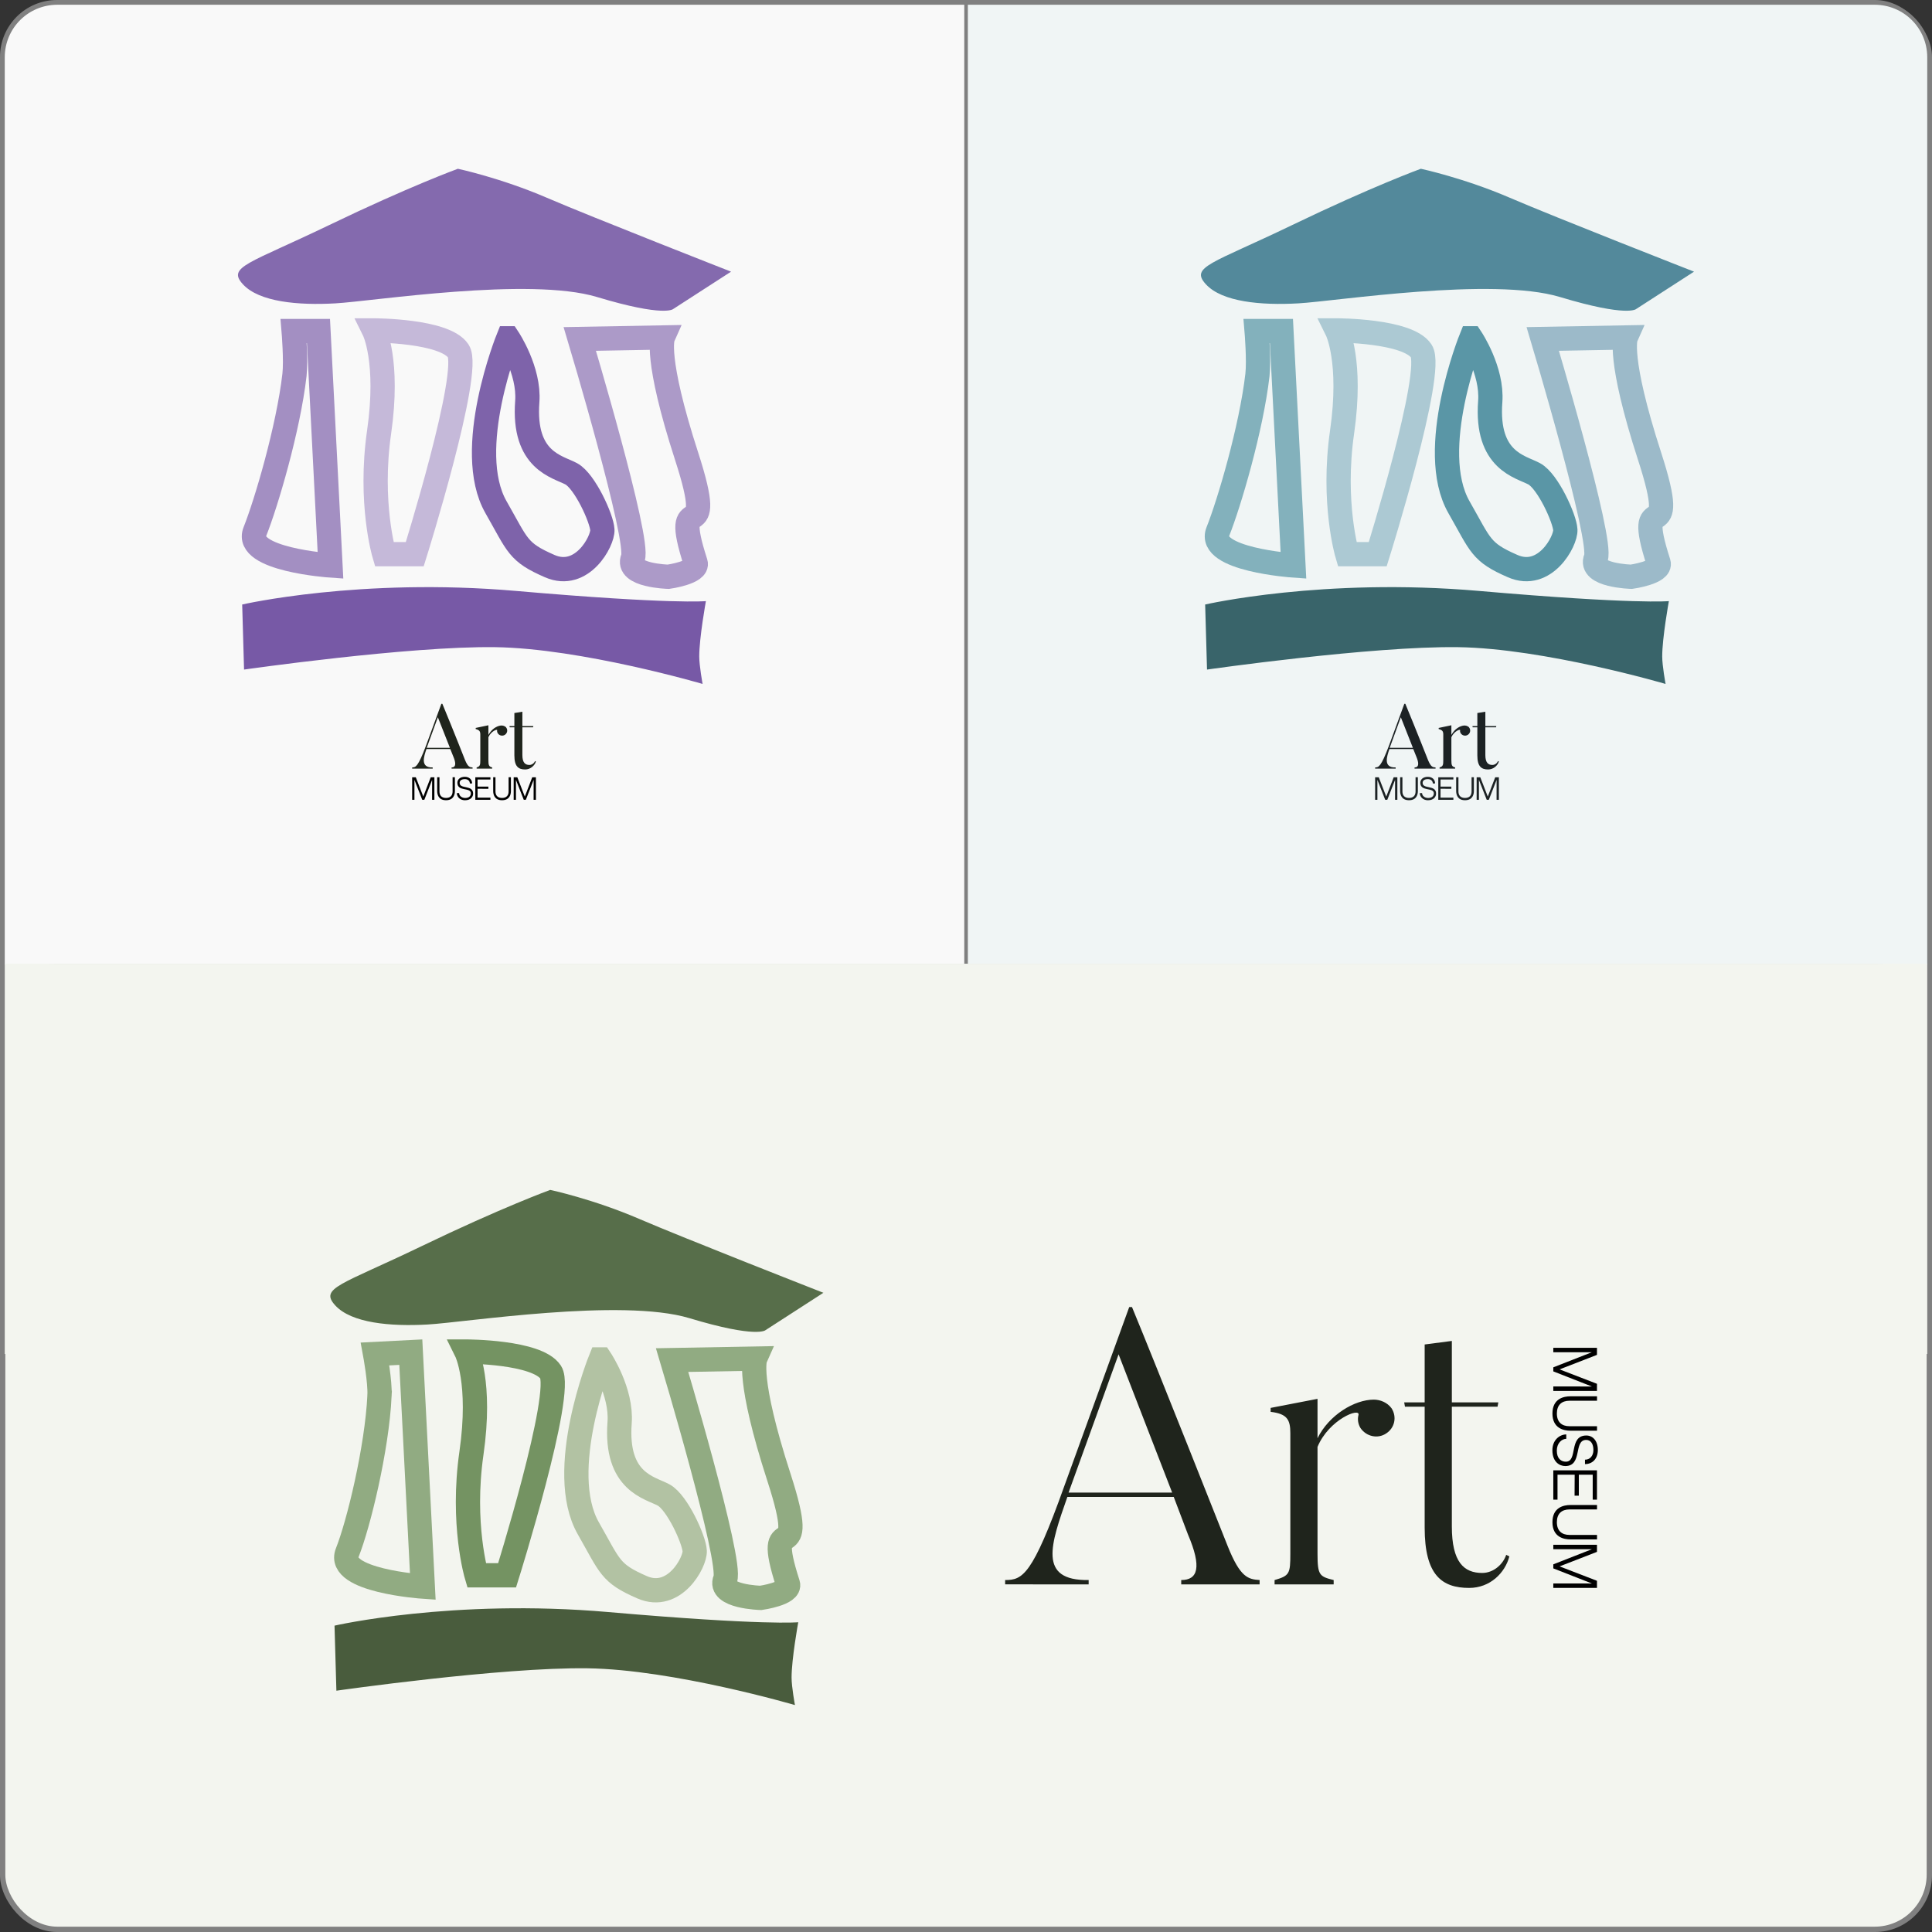 <?xml version="1.0" encoding="UTF-8" standalone="no"?>
<!-- Created with Inkscape (http://www.inkscape.org/) -->

<svg
   width="421.323mm"
   height="421.323mm"
   viewBox="0 0 421.323 421.323"
   version="1.1"
   id="svg1"
   inkscape:version="1.3 (0e150ed6c4, 2023-07-21)"
   sodipodi:docname="Portfolio_workPreviewElement_Museum.svg"
   xmlns:inkscape="http://www.inkscape.org/namespaces/inkscape"
   xmlns:sodipodi="http://sodipodi.sourceforge.net/DTD/sodipodi-0.dtd"
   xmlns="http://www.w3.org/2000/svg"
   xmlns:svg="http://www.w3.org/2000/svg">
  <rect x="0" y="0" width="421.323" height="421.323" fill="#333333" stroke="none"/>
  <sodipodi:namedview
     id="namedview1"
     pagecolor="#505050"
     bordercolor="#000000"
     borderopacity="1"
     inkscape:showpageshadow="0"
     inkscape:pageopacity="0"
     inkscape:pagecheckerboard="0"
     inkscape:deskcolor="#4c4c4c"
     inkscape:document-units="mm"
     borderlayer="false"
     inkscape:zoom="0.25"
     inkscape:cx="422"
     inkscape:cy="790"
     inkscape:window-width="1920"
     inkscape:window-height="1009"
     inkscape:window-x="-8"
     inkscape:window-y="-8"
     inkscape:window-maximized="1"
     inkscape:current-layer="layer1" />
  <defs
     id="defs1" />
  <g
     inkscape:label="Слой 1"
     inkscape:groupmode="layer"
     id="layer1"
     transform="translate(0.661,-31.42)">
    <rect
       style="fill:none;fill-opacity:1;stroke:#808080;stroke-width:1.323;stroke-linecap:round;stroke-linejoin:round;stroke-miterlimit:4.7;stroke-dasharray:none;stroke-opacity:1"
       id="rect1"
       width="420"
       height="420"
       x="0"
       y="32.082"
       ry="11.775"
       rx="11.775" />
    <path
       id="path7"
       style="fill:#f0f5f5;fill-opacity:1;stroke:#808080;stroke-width:0.75;stroke-linecap:round;stroke-linejoin:round;stroke-miterlimit:4.7;stroke-dasharray:none"
       d="M 210,32.082 V 106.079 242.082 H 408.154 420 V 230.236 106.079 43.927 c 0,-6.562 -5.283,-11.845 -11.846,-11.845 z" />
    <path
       id="rect14"
       style="fill:#f9f9f9;stroke:#808080;stroke-width:0.75;stroke-linecap:round;stroke-linejoin:round;stroke-miterlimit:4.7;stroke-dasharray:none"
       d="M 11.845,32.082 C 5.283,32.082 0,37.364 0,43.927 V 242.082 H 210 V 32.082 Z" />
    <rect
       style="fill:#f3f5ef;fill-opacity:1;stroke:#808080;stroke-width:1;stroke-linecap:round;stroke-linejoin:round;stroke-miterlimit:4.7;stroke-dasharray:none"
       id="rect2"
       width="420"
       height="210"
       x="0"
       y="242.082"
       ry="11.845"
       rx="11.845" />
    <rect
       style="fill:#f3f5ef;fill-opacity:1;stroke:none;stroke-width:2.638;stroke-linecap:round;stroke-linejoin:round;stroke-miterlimit:4.7;stroke-dasharray:none"
       id="rect8"
       width="419.246"
       height="85.109"
       x="0.38"
       y="241.582"
       ry="0"
       rx="0" />
    <g
       id="g19"
       transform="translate(2.305,-7.199)">
      <path
         style="fill:#7759a6;fill-opacity:1;stroke:none;stroke-width:2.646;stroke-linecap:butt;stroke-linejoin:miter;stroke-dasharray:none;stroke-opacity:1"
         d="m 49.85,170.449 c 0,0 25.665,-5.923 59.721,-2.961 34.056,2.961 41.404,2.221 41.404,2.221 0,0 -1.458,8.027 -1.453,12.085 0.002,2.007 0.732,5.976 0.732,5.976 0,0 -26.457,-7.758 -45.254,-8.02 -18.797,-0.262 -54.744,4.886 -54.744,4.886 z"
         id="path14"
         sodipodi:nodetypes="cscacscc" />
      <path
         style="fill:none;stroke:#a38fc2;stroke-width:5.292;stroke-linecap:butt;stroke-linejoin:miter;stroke-dasharray:none;stroke-opacity:1"
         d="m 61.25,120.405 c -1.343,11.657 -6.183,28.022 -8.626,34.13 -2.443,6.108 16.479,7.401 16.479,7.401 l -2.618,-51.129 h -5.41 c 0,0 0.541,6.419 0.175,9.598 z"
         id="path15"
         sodipodi:nodetypes="asccca" />
      <path
         style="fill:none;stroke:#c5b9d9;stroke-width:5.292;stroke-linecap:butt;stroke-linejoin:miter;stroke-dasharray:none;stroke-opacity:1"
         d="m 78.6,110.676 c 0,0 3.332,6.718 1.111,22.142 -2.221,15.424 1.111,26.652 1.111,26.652 h 6.663 c 0,0 12.462,-39.801 9.501,-44.297 -2.961,-4.497 -18.385,-4.497 -18.385,-4.497 z"
         id="path16" />
      <path
         style="fill:none;stroke:#7e63aa;stroke-width:5.292;stroke-linecap:butt;stroke-linejoin:miter;stroke-dasharray:none;stroke-opacity:1"
         d="m 107.855,112.394 c 0,0 -9.81,24.31 -2.653,36.834 4.819,8.434 4.689,9.782 11.722,12.85 7.033,3.068 11.599,-5.446 11.475,-7.914 -0.123,-2.468 -3.825,-10.612 -6.786,-12.216 -2.961,-1.604 -10.567,-2.783 -9.592,-15.764 0.508,-6.772 -4.166,-13.79 -4.166,-13.79 z"
         id="path17"
         sodipodi:nodetypes="csssssc" />
      <path
         style="fill:none;stroke:#ac9ac8;stroke-width:5.292;stroke-linecap:butt;stroke-linejoin:miter;stroke-dasharray:none;stroke-opacity:1"
         d="m 123.473,112.539 c 0,0 13.179,43.969 11.575,47.794 -1.604,3.825 7.744,4.063 7.744,4.063 0,0 6.618,-0.931 5.935,-3.048 -5.831,-18.05 5.19,-1.16 -1.956,-23.226 -7.033,-21.717 -5.182,-25.912 -5.182,-25.912 z"
         id="path18"
         sodipodi:nodetypes="cscsscc" />
      <path
         style="fill:#846aae;fill-opacity:1;stroke:none;stroke-width:2.646;stroke-linecap:butt;stroke-linejoin:miter;stroke-dasharray:none;stroke-opacity:1"
         d="m 96.885,75.424 c 0,0 -10.564,3.842 -28.099,12.294 -17.535,8.452 -22.303,9.067 -18.765,12.909 3.538,3.842 11.997,4.61 20.15,4.149 8.152,-0.461 42.299,-5.84 57.065,-1.383 14.766,4.457 16.612,2.612 16.612,2.612 l 12.613,-8.145 c 0,0 -30.225,-11.833 -40.223,-16.136 -9.998,-4.303 -19.351,-6.301 -19.351,-6.301 z"
         id="path19"
         sodipodi:nodetypes="cssssccsc" />
    </g>
    <path
       style="fill:#39646a;fill-opacity:1;stroke:none;stroke-width:2.646;stroke-linecap:butt;stroke-linejoin:miter;stroke-dasharray:none;stroke-opacity:1"
       d="m 262.155,163.25 c 0,0 25.665,-5.923 59.721,-2.961 34.056,2.961 41.404,2.221 41.404,2.221 0,0 -1.458,8.027 -1.453,12.085 0.002,2.007 0.732,5.976 0.732,5.976 0,0 -26.457,-7.758 -45.254,-8.02 -18.797,-0.262 -54.744,4.886 -54.744,4.886 z"
       id="path1"
       sodipodi:nodetypes="cscacscc" />
    <path
       style="fill:none;stroke:#83b1bc;stroke-width:5.292;stroke-linecap:butt;stroke-linejoin:miter;stroke-dasharray:none;stroke-opacity:1"
       d="m 273.555,113.206 c -1.343,11.657 -6.183,28.022 -8.626,34.13 -2.443,6.108 16.479,7.401 16.479,7.401 l -2.618,-51.129 h -5.41 c 0,0 0.541,6.419 0.175,9.598 z"
       id="path2"
       sodipodi:nodetypes="asccca" />
    <path
       style="fill:none;stroke:#acc9d3;stroke-width:5.292;stroke-linecap:butt;stroke-linejoin:miter;stroke-dasharray:none;stroke-opacity:1"
       d="m 290.905,103.476 c 0,0 3.332,6.718 1.111,22.142 -2.221,15.424 1.111,26.652 1.111,26.652 h 6.663 c 0,0 12.462,-39.801 9.501,-44.297 -2.961,-4.497 -18.385,-4.497 -18.385,-4.497 z"
       id="path3" />
    <path
       style="fill:none;stroke:#5a96a6;stroke-width:5.292;stroke-linecap:butt;stroke-linejoin:miter;stroke-dasharray:none;stroke-opacity:1"
       d="m 320.159,105.195 c 0,0 -9.81,24.31 -2.653,36.834 4.819,8.434 4.689,9.782 11.722,12.85 7.033,3.068 11.599,-5.446 11.475,-7.914 -0.123,-2.468 -3.825,-10.612 -6.786,-12.216 -2.961,-1.604 -10.567,-2.783 -9.592,-15.764 0.508,-6.772 -4.166,-13.79 -4.166,-13.79 z"
       id="path4"
       sodipodi:nodetypes="csssssc" />
    <path
       style="fill:none;stroke:#9cbac9;stroke-width:5.292;stroke-linecap:butt;stroke-linejoin:miter;stroke-dasharray:none;stroke-opacity:1"
       d="m 335.778,105.339 c 0,0 13.179,43.969 11.575,47.794 -1.604,3.825 7.744,4.063 7.744,4.063 0,0 6.618,-0.931 5.935,-3.048 -5.831,-18.05 5.19,-1.16 -1.956,-23.226 -7.033,-21.717 -5.182,-25.912 -5.182,-25.912 z"
       id="path5"
       sodipodi:nodetypes="cscsscc" />
    <path
       style="fill:#53899b;fill-opacity:1;stroke:none;stroke-width:2.646;stroke-linecap:butt;stroke-linejoin:miter;stroke-dasharray:none;stroke-opacity:1"
       d="m 309.19,68.225 c 0,0 -10.564,3.842 -28.099,12.294 -17.535,8.452 -22.303,9.067 -18.765,12.909 3.538,3.842 11.997,4.61 20.15,4.149 8.152,-0.461 42.299,-5.84 57.065,-1.383 14.766,4.457 16.612,2.612 16.612,2.612 l 12.613,-8.145 c 0,0 -30.225,-11.833 -40.223,-16.136 -9.998,-4.303 -19.351,-6.301 -19.351,-6.301 z"
       id="path6"
       sodipodi:nodetypes="cssssccsc" />
    <path
       d="m 92.396,194.502 2.43,-6.666 2.63,6.666 z m 10,4.277 c -0.562,-0.04 -0.984,-0.02 -1.647,-1.626 0,0 -2.49,-6.345 -4.94,-12.248 h -0.221 l -3.353,9.136 c -1.747,4.638 -2.249,4.719 -3.012,4.739 v 0.261 h 4.478 v -0.261 c -2.791,0.08 -1.908,-2.41 -1.365,-4.016 h 5.201 l 0.703,1.747 c 0.462,1.124 0.663,2.269 -0.422,2.269 v 0.261 h 4.578 z m 6.144,-9.136 c -0.803,0.1 -1.948,0.683 -2.691,2.048 v -2.108 l -2.771,0.582 v 0.241 c 0.823,0.221 1.004,0.502 1.004,1.205 v 5.562 c 0,1.044 -0.04,1.385 -0.803,1.606 v 0.261 h 3.393 v -0.261 c -0.723,-0.181 -0.823,-0.482 -0.823,-1.606 v -5 c 0.622,-1.345 1.968,-1.827 1.908,-1.486 -0.06,0.261 0.04,0.542 0.221,0.763 0.422,0.482 1.104,0.522 1.566,0.141 0.482,-0.402 0.542,-1.084 0.141,-1.566 -0.281,-0.321 -0.783,-0.422 -1.145,-0.382 z m 7.47,7.751 c -0.161,0.422 -0.643,0.843 -1.225,0.843 -0.944,0 -1.526,-0.542 -1.526,-2.149 v -6.064 h 2.329 l 0.06,-0.261 h -2.389 v -3.132 l -1.747,0.281 v 2.851 h -1.064 l 0.04,0.261 h 1.024 v 6.124 c 0,2.43 0.883,3.072 2.349,3.072 1.165,0 2.068,-0.843 2.349,-1.727 z"
       id="text19"
       style="font-size:20.079px;line-height:1;font-family:Butler;-inkscape-font-specification:Butler;fill:#1f241c;stroke-width:0.265"
       aria-label="Art" />
    <path
       d="m 302.397,194.502 2.43,-6.666 2.63,6.666 z m 10,4.277 c -0.562,-0.04 -0.984,-0.02 -1.647,-1.626 0,0 -2.49,-6.345 -4.94,-12.248 h -0.221 l -3.353,9.136 c -1.747,4.638 -2.249,4.719 -3.012,4.739 v 0.261 h 4.478 v -0.261 c -2.791,0.08 -1.908,-2.41 -1.365,-4.016 h 5.201 l 0.703,1.747 c 0.462,1.124 0.663,2.269 -0.422,2.269 v 0.261 h 4.578 z m 6.144,-9.136 c -0.803,0.1 -1.948,0.683 -2.691,2.048 v -2.108 l -2.771,0.582 v 0.241 c 0.823,0.221 1.004,0.502 1.004,1.205 v 5.562 c 0,1.044 -0.04,1.385 -0.803,1.606 v 0.261 h 3.393 v -0.261 c -0.723,-0.181 -0.823,-0.482 -0.823,-1.606 v -5 c 0.622,-1.345 1.968,-1.827 1.908,-1.486 -0.06,0.261 0.04,0.542 0.221,0.763 0.422,0.482 1.104,0.522 1.566,0.141 0.482,-0.402 0.542,-1.084 0.141,-1.566 -0.281,-0.321 -0.783,-0.422 -1.145,-0.382 z m 7.47,7.751 c -0.161,0.422 -0.643,0.843 -1.225,0.843 -0.944,0 -1.526,-0.542 -1.526,-2.149 v -6.064 h 2.329 l 0.06,-0.261 h -2.389 v -3.132 l -1.747,0.281 v 2.851 h -1.064 l 0.04,0.261 h 1.024 v 6.124 c 0,2.43 0.883,3.072 2.349,3.072 1.165,0 2.068,-0.843 2.349,-1.727 z"
       id="text6"
       style="font-size:20.079px;line-height:1;font-family:Butler;-inkscape-font-specification:Butler;fill:#1c2224;stroke-width:0.265"
       aria-label="Art" />
    <path
       d="m 91.42,205.835 h 0.455 l 1.698,-4.337 -0.006,4.337 h 0.503 v -4.907 h -0.801 l -1.62,4.204 -1.632,-4.204 h -0.795 v 4.907 h 0.497 v -4.337 z m 6.618,-1.814 c 0,0.867 -0.473,1.413 -1.432,1.413 -0.952,0 -1.432,-0.54 -1.432,-1.413 v -3.1 h -0.497 v 3.009 c 0,0.692 0.237,2.002 1.929,2.002 1.698,0 1.935,-1.31 1.935,-2.002 v -3.009 h -0.503 z m 1.541,-1.88 c 0,-0.534 0.467,-0.813 1.134,-0.813 0.679,0 1.086,0.406 1.086,0.946 h 0.497 c 0,-0.843 -0.607,-1.444 -1.583,-1.444 -1.043,0 -1.632,0.57 -1.632,1.292 0,2.008 2.942,0.922 2.942,2.305 0,0.516 -0.334,1.013 -1.237,1.013 -0.837,0 -1.328,-0.546 -1.328,-1.062 h -0.497 c 0,0.716 0.601,1.559 1.777,1.559 1.322,0 1.777,-0.813 1.777,-1.45 0,-1.984 -2.936,-0.892 -2.936,-2.347 z m 3.906,-0.734 h 2.802 v -0.479 h -3.294 v 4.907 h 3.294 v -0.473 h -2.802 v -1.929 l 2.36,0.012 v -0.479 h -2.36 z m 6.769,2.614 c 0,0.867 -0.473,1.413 -1.432,1.413 -0.952,0 -1.432,-0.54 -1.432,-1.413 v -3.1 h -0.497 v 3.009 c 0,0.692 0.237,2.002 1.929,2.002 1.698,0 1.935,-1.31 1.935,-2.002 v -3.009 h -0.503 z m 3.306,1.814 h 0.455 l 1.698,-4.337 -0.006,4.337 h 0.503 v -4.907 h -0.801 l -1.62,4.204 -1.632,-4.204 h -0.795 v 4.907 h 0.497 v -4.337 z"
       id="text20"
       style="font-size:6.066px;line-height:1;font-family:'Neutral Face';-inkscape-font-specification:'Neutral Face';stroke-width:0.265"
       aria-label="MUSEUM" />
    <g
       id="g20"
       transform="translate(20.136,12.684)">
      <path
         style="fill:#495c3d;fill-opacity:1;stroke:none;stroke-width:2.646;stroke-linecap:butt;stroke-linejoin:miter;stroke-dasharray:none;stroke-opacity:1"
         d="m 52.155,373.25 c 0,0 25.665,-5.923 59.721,-2.961 34.056,2.961 41.404,2.221 41.404,2.221 0,0 -1.458,8.027 -1.453,12.085 0.002,2.007 0.732,5.976 0.732,5.976 0,0 -26.457,-7.758 -45.254,-8.02 -18.797,-0.262 -54.744,4.886 -54.744,4.886 z"
         id="path8"
         sodipodi:nodetypes="cscacscc" />
      <path
         style="fill:none;stroke:#91ab82;stroke-width:5.292;stroke-linecap:butt;stroke-linejoin:miter;stroke-dasharray:none;stroke-opacity:1"
         d="m 61.967,323.074 c -0.561,11.646 -4.596,28.155 -7.039,34.262 -2.443,6.108 16.479,7.401 16.479,7.401 l -2.618,-51.129 -7.791,0.399 c 0,0 1.114,6.031 0.968,9.066 z"
         id="path9"
         sodipodi:nodetypes="asccca" />
      <path
         style="fill:none;stroke:#749362;stroke-width:5.292;stroke-linecap:butt;stroke-linejoin:miter;stroke-dasharray:none;stroke-opacity:1"
         d="m 80.905,313.476 c 0,0 3.332,6.718 1.111,22.142 -2.221,15.424 1.111,26.652 1.111,26.652 h 6.663 c 0,0 12.462,-39.801 9.501,-44.297 -2.961,-4.497 -18.385,-4.497 -18.385,-4.497 z"
         id="path10" />
      <path
         style="fill:none;stroke:#b2c2a3;stroke-width:5.292;stroke-linecap:butt;stroke-linejoin:miter;stroke-dasharray:none;stroke-opacity:1"
         d="m 110.159,315.195 c 0,0 -9.81,24.31 -2.653,36.834 4.819,8.434 4.689,9.782 11.722,12.85 7.033,3.068 11.599,-5.446 11.475,-7.914 -0.123,-2.468 -3.825,-10.612 -6.786,-12.216 -2.961,-1.604 -10.567,-2.783 -9.592,-15.764 0.508,-6.772 -4.166,-13.79 -4.166,-13.79 z"
         id="path11"
         sodipodi:nodetypes="csssssc" />
      <path
         style="fill:none;stroke:#91ab82;stroke-width:5.292;stroke-linecap:butt;stroke-linejoin:miter;stroke-dasharray:none;stroke-opacity:1"
         d="m 125.778,315.339 c 0,0 13.179,43.969 11.575,47.794 -1.604,3.825 7.744,4.063 7.744,4.063 0,0 6.618,-0.931 5.935,-3.048 -5.831,-18.05 5.19,-1.16 -1.956,-23.226 -7.033,-21.717 -5.182,-25.912 -5.182,-25.912 z"
         id="path12"
         sodipodi:nodetypes="cscsscc" />
      <path
         style="fill:#576e4a;fill-opacity:1;stroke:none;stroke-width:2.646;stroke-linecap:butt;stroke-linejoin:miter;stroke-dasharray:none;stroke-opacity:1"
         d="m 99.19,278.225 c 0,0 -10.564,3.842 -28.099,12.294 -17.535,8.452 -22.303,9.067 -18.765,12.909 3.538,3.842 11.997,4.61 20.15,4.149 8.152,-0.461 42.299,-5.84 57.065,-1.383 14.766,4.457 16.612,2.612 16.612,2.612 l 12.613,-8.145 c 0,0 -30.225,-11.833 -40.223,-16.136 -9.998,-4.303 -19.351,-6.301 -19.351,-6.301 z"
         id="path13"
         sodipodi:nodetypes="cssssccsc" />
    </g>
    <path
       style="font-weight:300;font-size:85.905px;line-height:1;font-family:Butler;-inkscape-font-specification:'Butler Light';fill:#1f241c;stroke-width:0.265"
       d="m 232.366,356.918 10.91,-30.153 11.683,30.153 z m 41.664,19.071 c -2.491,-0.172 -4.209,-0.515 -6.958,-7.388 0,0 -15.635,-39.516 -20.875,-52.144 h -0.601 l -14.174,39.087 c -6.958,19.5 -9.106,20.445 -12.886,20.445 v 0.945 H 236.747 v -0.945 c -11.168,0.172 -8.247,-7.817 -4.639,-18.126 h 23.194 l 3.093,8.161 c 3.093,7.216 2.148,9.965 -1.46,9.965 v 0.945 h 17.095 z m 24.912,-39.344 c -4.209,0 -9.793,3.35 -12.284,8.419 v -8.59 l -10.223,1.976 v 0.859 c 3.608,0.43 4.295,1.718 4.295,4.639 v 26.287 c 0,4.381 -0.172,4.811 -3.436,5.756 v 0.945 h 12.886 v -0.945 c -3.093,-0.773 -3.522,-1.031 -3.522,-5.756 v -23.28 c 2.491,-6.013 9.364,-8.676 8.934,-6.958 -0.258,0.945 -0.086,1.976 0.43,2.835 1.289,1.89 3.78,2.405 5.584,1.203 1.89,-1.203 2.405,-3.608 1.203,-5.498 -0.945,-1.289 -2.491,-1.89 -3.866,-1.89 z m 28.864,33.847 c -0.687,2.062 -2.749,3.952 -5.24,3.952 -3.952,0 -6.615,-2.319 -6.615,-10.137 v -26.115 h 9.965 l 0.172,-0.945 h -10.137 v -13.401 l -5.927,0.773 v 12.628 h -4.467 l 0.172,0.945 h 4.295 v 26.373 c 0,10.394 3.78,13.143 9.707,13.143 4.553,0 7.817,-3.264 8.762,-6.872 z"
       id="text13"
       aria-label="Art" />
    <path
       d="m 338.078,329.603 v 0.883 l 8.415,3.296 -8.415,-0.012 v 0.977 h 9.522 v -1.554 l -8.156,-3.143 8.156,-3.166 v -1.542 h -9.522 v 0.965 h 8.415 z m 3.519,12.841 c -1.683,0 -2.742,-0.918 -2.742,-2.778 0,-1.848 1.048,-2.778 2.742,-2.778 h 6.014 v -0.965 h -5.838 c -1.342,0 -3.884,0.459 -3.884,3.743 0,3.296 2.542,3.755 3.884,3.755 h 5.838 v -0.977 z m 3.649,2.99 c 1.036,0 1.577,0.906 1.577,2.201 0,1.318 -0.789,2.107 -1.836,2.107 v 0.965 c 1.636,0 2.801,-1.177 2.801,-3.072 0,-2.024 -1.106,-3.166 -2.507,-3.166 -3.896,0 -1.789,5.708 -4.473,5.708 -1,0 -1.966,-0.647 -1.966,-2.401 0,-1.624 1.059,-2.578 2.06,-2.578 v -0.965 c -1.389,0 -3.025,1.165 -3.025,3.449 0,2.566 1.577,3.449 2.813,3.449 3.849,0 1.73,-5.697 4.555,-5.697 z m 1.424,7.58 v 5.438 h 0.93 v -6.391 h -9.522 v 6.391 h 0.918 v -5.438 h 3.743 l -0.024,4.578 h 0.93 v -4.578 z m -5.073,13.135 c -1.683,0 -2.742,-0.918 -2.742,-2.778 0,-1.848 1.048,-2.778 2.742,-2.778 h 6.014 v -0.965 h -5.838 c -1.342,0 -3.884,0.459 -3.884,3.743 0,3.296 2.542,3.755 3.884,3.755 h 5.838 v -0.977 z m -3.519,6.415 v 0.883 l 8.415,3.296 -8.415,-0.012 v 0.977 h 9.522 v -1.554 l -8.156,-3.143 8.156,-3.166 v -1.542 h -9.522 v 0.965 h 8.415 z"
       id="text14"
       style="font-size:13.767px;line-height:1;font-family:'Neutral Face';-inkscape-font-specification:'Neutral Face';stroke-width:0.265"
       aria-label="MUSEUM" />
    <path
       d="m 301.42,205.835 h 0.455 l 1.698,-4.337 -0.006,4.337 h 0.503 v -4.907 h -0.801 l -1.62,4.204 -1.632,-4.204 h -0.795 v 4.907 h 0.497 v -4.337 z m 6.618,-1.814 c 0,0.867 -0.473,1.413 -1.432,1.413 -0.952,0 -1.432,-0.54 -1.432,-1.413 v -3.1 h -0.497 v 3.009 c 0,0.692 0.237,2.002 1.929,2.002 1.698,0 1.935,-1.31 1.935,-2.002 v -3.009 h -0.503 z m 1.541,-1.88 c 0,-0.534 0.467,-0.813 1.134,-0.813 0.679,0 1.086,0.406 1.086,0.946 h 0.497 c 0,-0.843 -0.607,-1.444 -1.583,-1.444 -1.043,0 -1.632,0.57 -1.632,1.292 0,2.008 2.942,0.922 2.942,2.305 0,0.516 -0.334,1.013 -1.237,1.013 -0.837,0 -1.328,-0.546 -1.328,-1.062 h -0.497 c 0,0.716 0.601,1.559 1.777,1.559 1.322,0 1.777,-0.813 1.777,-1.45 0,-1.984 -2.936,-0.892 -2.936,-2.347 z m 3.906,-0.734 h 2.802 v -0.479 h -3.294 v 4.907 h 3.294 v -0.473 h -2.802 v -1.929 l 2.36,0.012 v -0.479 h -2.36 z m 6.769,2.614 c 0,0.867 -0.473,1.413 -1.432,1.413 -0.952,0 -1.432,-0.54 -1.432,-1.413 v -3.1 h -0.497 v 3.009 c 0,0.692 0.237,2.002 1.929,2.002 1.698,0 1.935,-1.31 1.935,-2.002 v -3.009 h -0.503 z m 3.306,1.814 h 0.455 l 1.698,-4.337 -0.006,4.337 h 0.503 v -4.907 h -0.801 l -1.62,4.204 -1.632,-4.204 h -0.795 v 4.907 h 0.497 v -4.337 z"
       id="text7"
       style="font-size:6.066px;line-height:1;font-family:'Neutral Face';-inkscape-font-specification:'Neutral Face';fill:#1c2224;stroke-width:0.265"
       aria-label="MUSEUM" />
  </g>
</svg>
